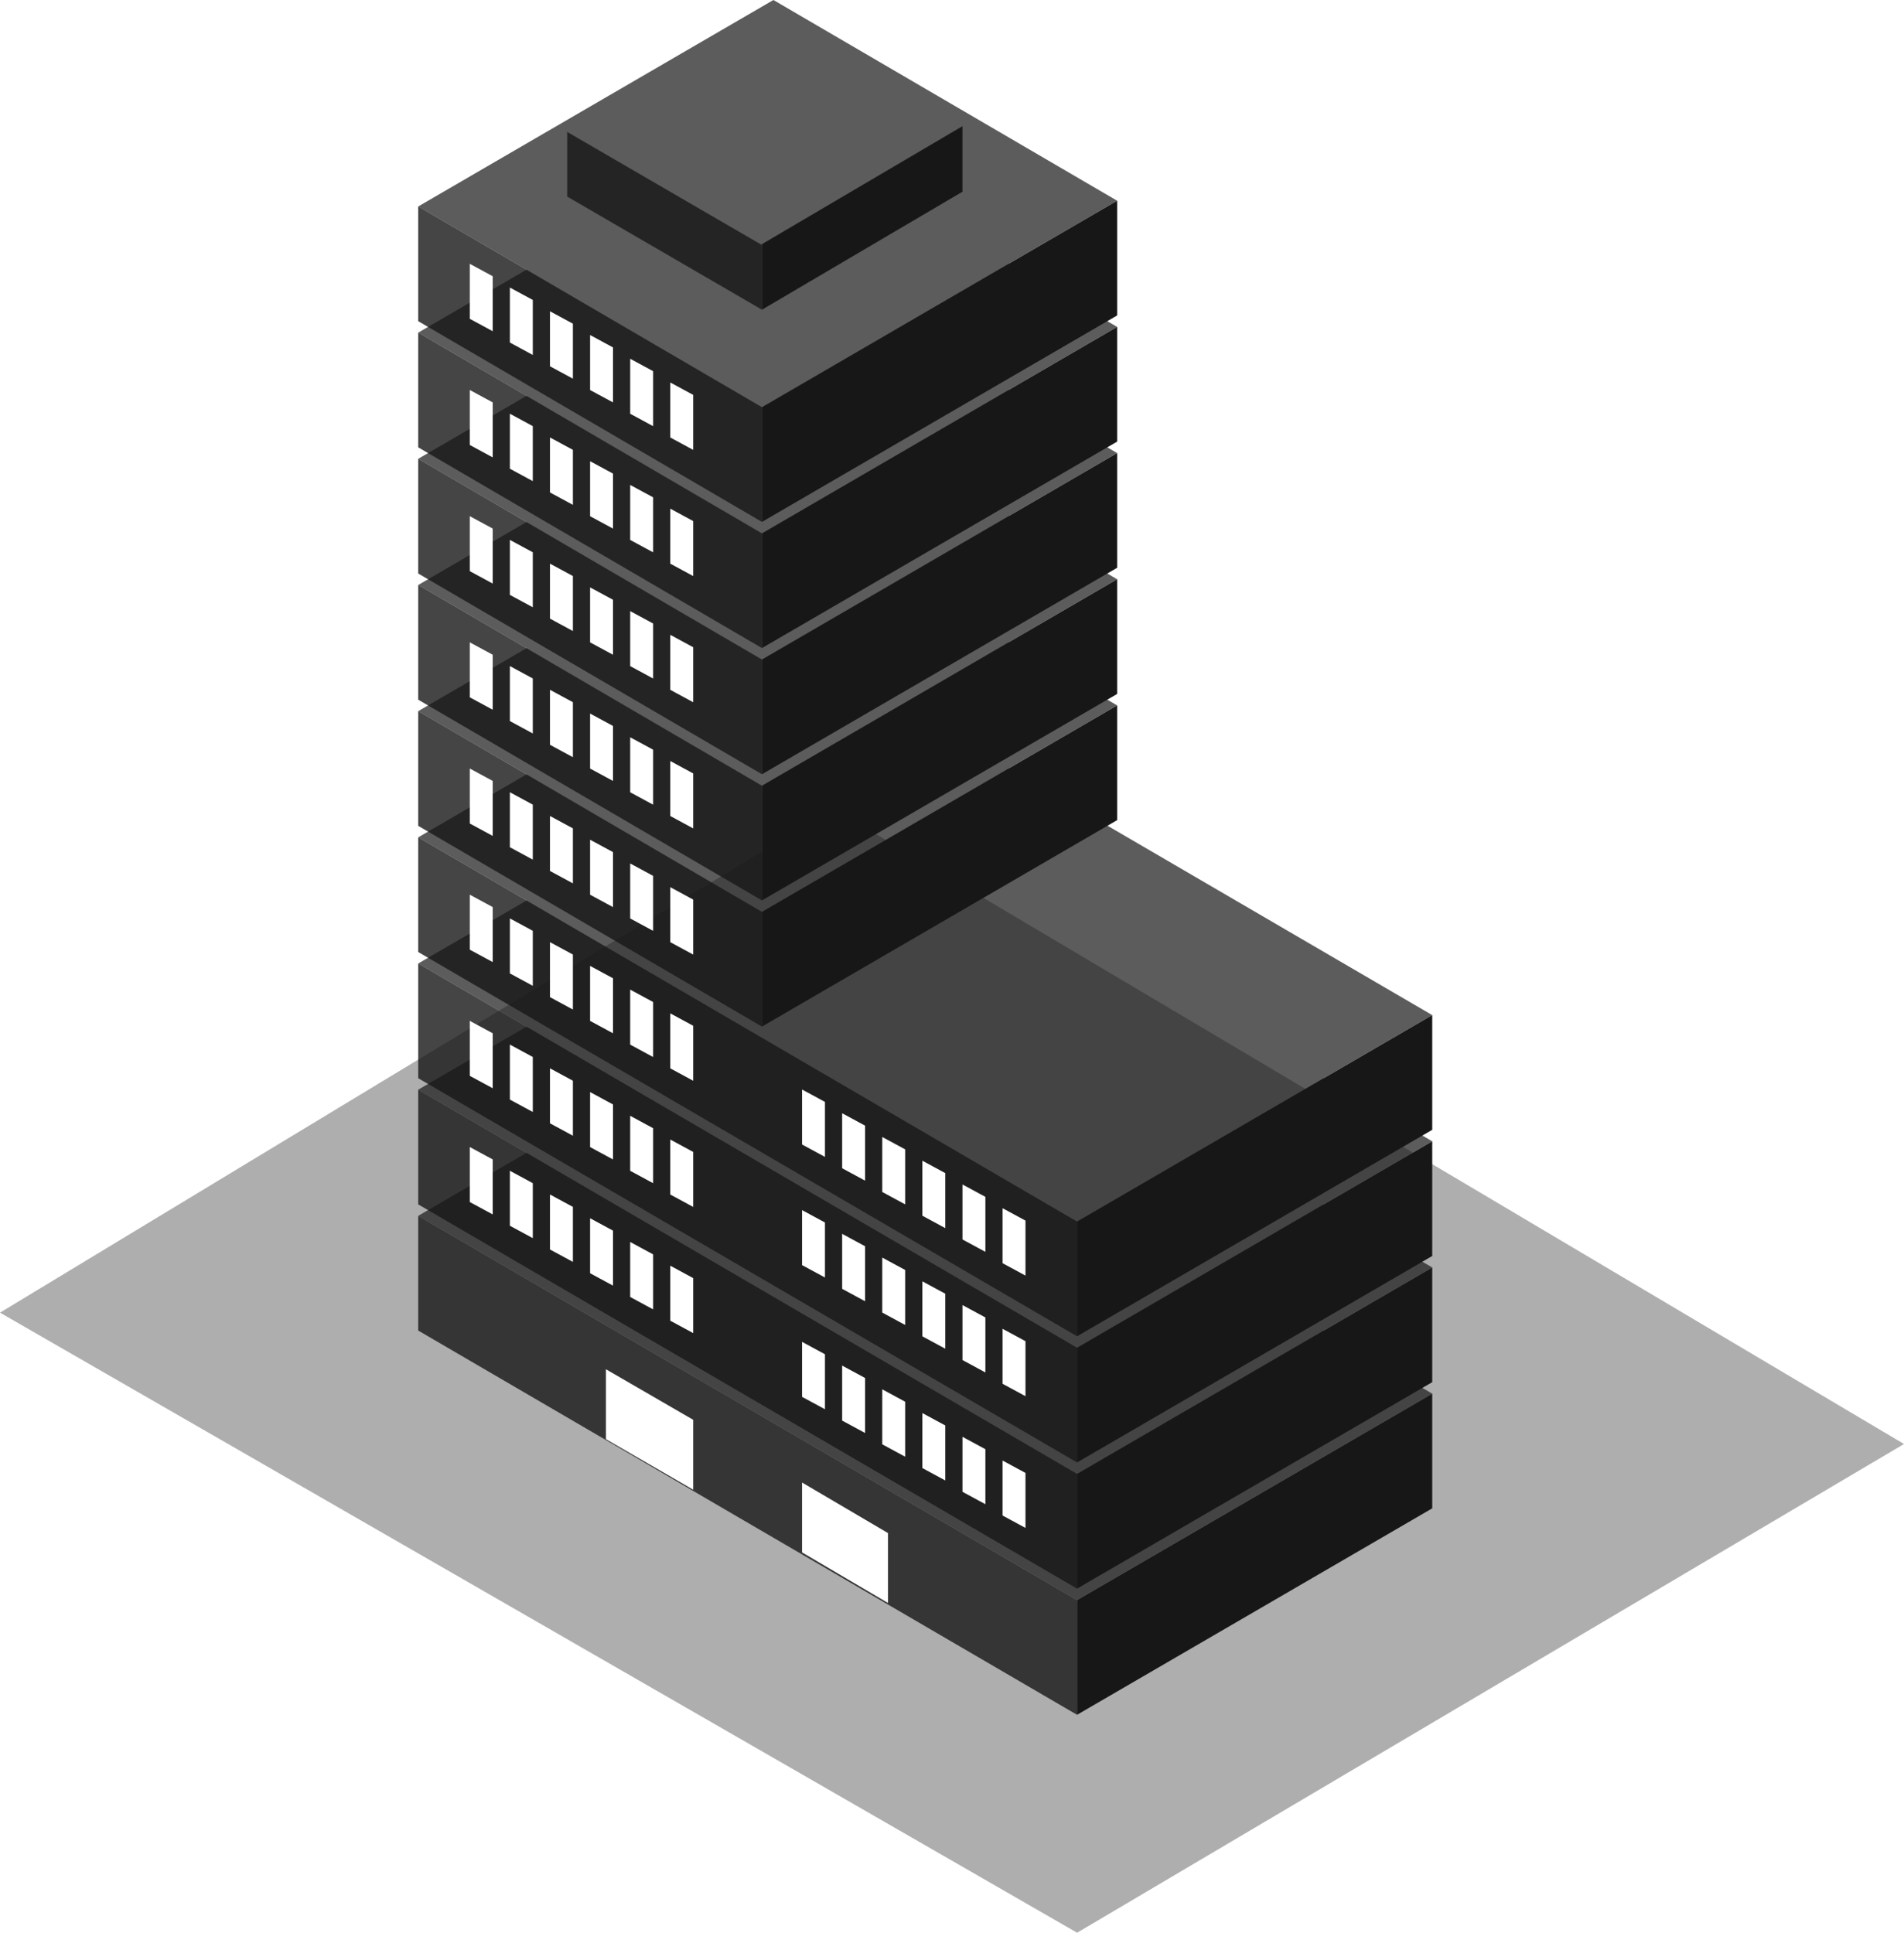 <svg width="332" height="337" viewBox="0 0 332 337" fill="none" xmlns="http://www.w3.org/2000/svg">
<path opacity="0.5" fill-rule="evenodd" clip-rule="evenodd" d="M0 228.88L145.25 141L332 251.783L187.814 337L0 228.88Z" fill="#171717" fill-opacity="0.7"/>
<g filter="url(#filter0_b_54_1732)">
<path fill-rule="evenodd" clip-rule="evenodd" d="M91.805 47.025L72.924 36L134.859 0L194.796 35L175.915 45.975L194.796 57L175.915 67.975L194.796 79L175.915 89.975L194.796 101L175.915 111.975L194.796 123L175.941 133.96L249.738 177L230.846 187.981L249.738 199L230.846 209.981L249.738 221L230.846 231.981L249.738 243L187.803 279L72.924 212L91.816 201.019L72.924 190L91.816 179.019L72.924 168L91.816 157.019L72.924 146L91.805 135.025L72.924 124L91.805 113.025L72.924 102L91.805 91.025L72.924 80L91.805 69.025L72.924 58L91.805 47.025Z" fill="#171717" fill-opacity="0.7"/>
</g>
<g filter="url(#filter1_b_54_1732)">
<path fill-rule="evenodd" clip-rule="evenodd" d="M132.861 42.727L98.896 23V34.273L132.861 54V42.727ZM72.924 36L132.861 71V91L72.924 56V36ZM132.861 93L72.924 58V78L132.861 113V93ZM72.924 80L132.861 115V135L72.924 100V80ZM132.861 137L72.924 102V122L132.861 157V137ZM72.924 124L132.861 159V179L72.924 144V124ZM187.803 213L72.924 146V166L187.803 233V213ZM72.924 168L187.803 235V255L72.924 188V168ZM187.803 257L72.924 190V210L187.803 277V257ZM187.803 279L72.924 212V232L187.803 299V279Z" fill="#171717" fill-opacity="0.8"/>
</g>
<path fill-rule="evenodd" clip-rule="evenodd" d="M132.861 42.571L167.824 22V33.429L132.861 54V42.571ZM194.796 35L132.861 71V91L194.796 55V35ZM132.861 93L194.796 57V77L132.861 113V93ZM194.796 79L132.861 115V135L194.796 99V79ZM132.861 137L194.796 101V121L132.861 157V137ZM194.796 123L132.861 159V179L194.796 143V123ZM187.803 213L249.738 177V197L187.803 233V213ZM249.738 199L187.803 235V255L249.738 219V199ZM187.803 257L249.738 221V241L187.803 277V257ZM187.803 279L249.738 243V263L187.803 299V279Z" fill="#171717"/>
<path fill-rule="evenodd" clip-rule="evenodd" d="M81.914 46L85.91 48.161V57.75L81.914 55.589V46ZM105.656 238.75L120.873 247.563V259.75L105.656 250.937V238.75ZM154.838 267.313L139.853 258.5V270.687L154.838 279.5V267.313ZM109.885 62.556L113.881 64.717V74.306L109.885 72.144V62.556ZM81.914 200L85.91 202.161V211.75L81.914 209.589V200ZM109.885 216.556L113.881 218.717V228.306L109.885 226.144V216.556ZM150.842 240.272L146.846 238.111V247.7L150.842 249.861V240.272ZM95.9 208.278L99.895 210.439V220.028L95.9 217.866V208.278ZM164.827 248.55L160.831 246.389V255.978L164.827 258.139V248.55ZM88.907 204.139L92.903 206.3V215.889L88.907 213.728V204.139ZM120.873 222.856L116.878 220.694V230.283L120.873 232.444V222.856ZM153.839 242.25L157.835 244.411V254L153.839 251.839V242.25ZM106.888 214.578L102.892 212.417V222.005L106.888 224.167V214.578ZM139.853 233.972L143.849 236.134V245.722L139.853 243.561V233.972ZM171.82 252.689L167.824 250.528V260.116L171.82 262.278V252.689ZM174.817 254.667L178.813 256.828V266.417L174.817 264.255V254.667ZM88.907 182.139L92.903 184.3V193.889L88.907 191.728V182.139ZM81.914 156L85.91 158.161V167.75L81.914 165.589V156ZM109.885 172.556L113.881 174.717V184.306L109.885 182.144V172.556ZM150.842 196.272L146.846 194.111V203.7L150.842 205.861V196.272ZM95.9 164.278L99.895 166.439V176.028L95.9 173.866V164.278ZM164.827 204.55L160.831 202.389V211.978L164.827 214.139V204.55ZM88.907 160.139L92.903 162.3V171.889L88.907 169.728V160.139ZM120.873 178.856L116.878 176.694V186.283L120.873 188.444V178.856ZM153.839 198.25L157.835 200.411V210L153.839 207.839V198.25ZM106.888 170.578L102.892 168.417V178.005L106.888 180.167V170.578ZM139.853 189.972L143.849 192.134V201.722L139.853 199.561V189.972ZM171.82 208.689L167.824 206.528V216.116L171.82 218.278V208.689ZM174.817 210.667L178.813 212.828V222.417L174.817 220.255V210.667ZM95.9 54.278L99.895 56.439V66.028L95.9 63.867V54.278ZM81.914 134L85.91 136.161V145.75L81.914 143.589V134ZM109.885 150.556L113.881 152.717V162.306L109.885 160.144V150.556ZM99.895 144.439L95.9 142.278V151.866L99.895 154.028V144.439ZM88.907 138.139L92.903 140.3V149.889L88.907 147.728V138.139ZM120.873 156.856L116.878 154.694V164.283L120.873 166.444V156.856ZM102.892 146.417L106.888 148.578V158.167L102.892 156.005V146.417ZM102.892 190.417L106.888 192.578V202.167L102.892 200.005V190.417ZM81.914 112L85.91 114.161V123.75L81.914 121.589V112ZM109.885 128.556L113.881 130.717V140.306L109.885 138.144V128.556ZM99.895 122.439L95.9 120.278V129.866L99.895 132.028V122.439ZM88.907 116.139L92.903 118.3V127.889L88.907 125.728V116.139ZM120.873 134.856L116.878 132.694V142.283L120.873 144.444V134.856ZM102.892 124.417L106.888 126.578V136.167L102.892 134.005V124.417ZM88.907 50.139L92.903 52.3V61.889L88.907 59.728V50.139ZM81.914 90L85.91 92.161V101.75L81.914 99.589V90ZM109.885 106.556L113.881 108.717V118.306L109.885 116.144V106.556ZM99.895 100.439L95.9 98.278V107.866L99.895 110.028V100.439ZM88.907 94.139L92.903 96.3V105.889L88.907 103.728V94.139ZM120.873 112.856L116.878 110.694V120.283L120.873 122.444V112.856ZM102.892 102.417L106.888 104.578V114.167L102.892 112.005V102.417ZM116.878 66.694L120.873 68.856V78.444L116.878 76.283V66.694ZM81.914 68L85.91 70.161V79.75L81.914 77.589V68ZM109.885 84.556L113.881 86.717V96.306L109.885 94.144V84.556ZM99.895 78.439L95.9 76.278V85.867L99.895 88.028V78.439ZM88.907 72.139L92.903 74.3V83.889L88.907 81.728V72.139ZM120.873 90.856L116.878 88.694V98.283L120.873 100.444V90.856ZM102.892 80.417L106.888 82.578V92.167L102.892 90.005V80.417ZM95.9 186.278L99.895 188.439V198.028L95.9 195.867V186.278ZM102.892 58.417L106.888 60.578V70.167L102.892 68.005V58.417ZM85.91 180.161L81.914 178V187.589L85.91 189.75V180.161ZM109.885 194.556L113.881 196.717V206.306L109.885 204.144V194.556ZM120.873 200.856L116.878 198.695V208.283L120.873 210.445V200.856ZM146.846 215.139L150.842 217.3V226.889L146.846 224.727V215.139ZM164.827 225.578L160.831 223.417V233.006L164.827 235.167V225.578ZM153.839 219.278L157.835 221.439V231.028L153.839 228.867V219.278ZM143.849 213.161L139.853 211V220.589L143.849 222.75V213.161ZM167.824 227.556L171.82 229.717V239.306L167.824 237.144V227.556ZM178.813 233.856L174.817 231.694V241.283L178.813 243.444V233.856Z" fill="white"/>
<defs>
<filter id="filter0_b_54_1732" x="-62.99" y="-135.914" width="448.643" height="550.828" filterUnits="userSpaceOnUse" color-interpolation-filters="sRGB">
<feFlood flood-opacity="0" result="BackgroundImageFix"/>
<feGaussianBlur in="BackgroundImageFix" stdDeviation="67.957"/>
<feComposite in2="SourceAlpha" operator="in" result="effect1_backgroundBlur_54_1732"/>
<feBlend mode="normal" in="SourceGraphic" in2="effect1_backgroundBlur_54_1732" result="shape"/>
</filter>
<filter id="filter1_b_54_1732" x="-62.99" y="-112.914" width="386.708" height="547.828" filterUnits="userSpaceOnUse" color-interpolation-filters="sRGB">
<feFlood flood-opacity="0" result="BackgroundImageFix"/>
<feGaussianBlur in="BackgroundImageFix" stdDeviation="67.957"/>
<feComposite in2="SourceAlpha" operator="in" result="effect1_backgroundBlur_54_1732"/>
<feBlend mode="normal" in="SourceGraphic" in2="effect1_backgroundBlur_54_1732" result="shape"/>
</filter>
</defs>
</svg>
